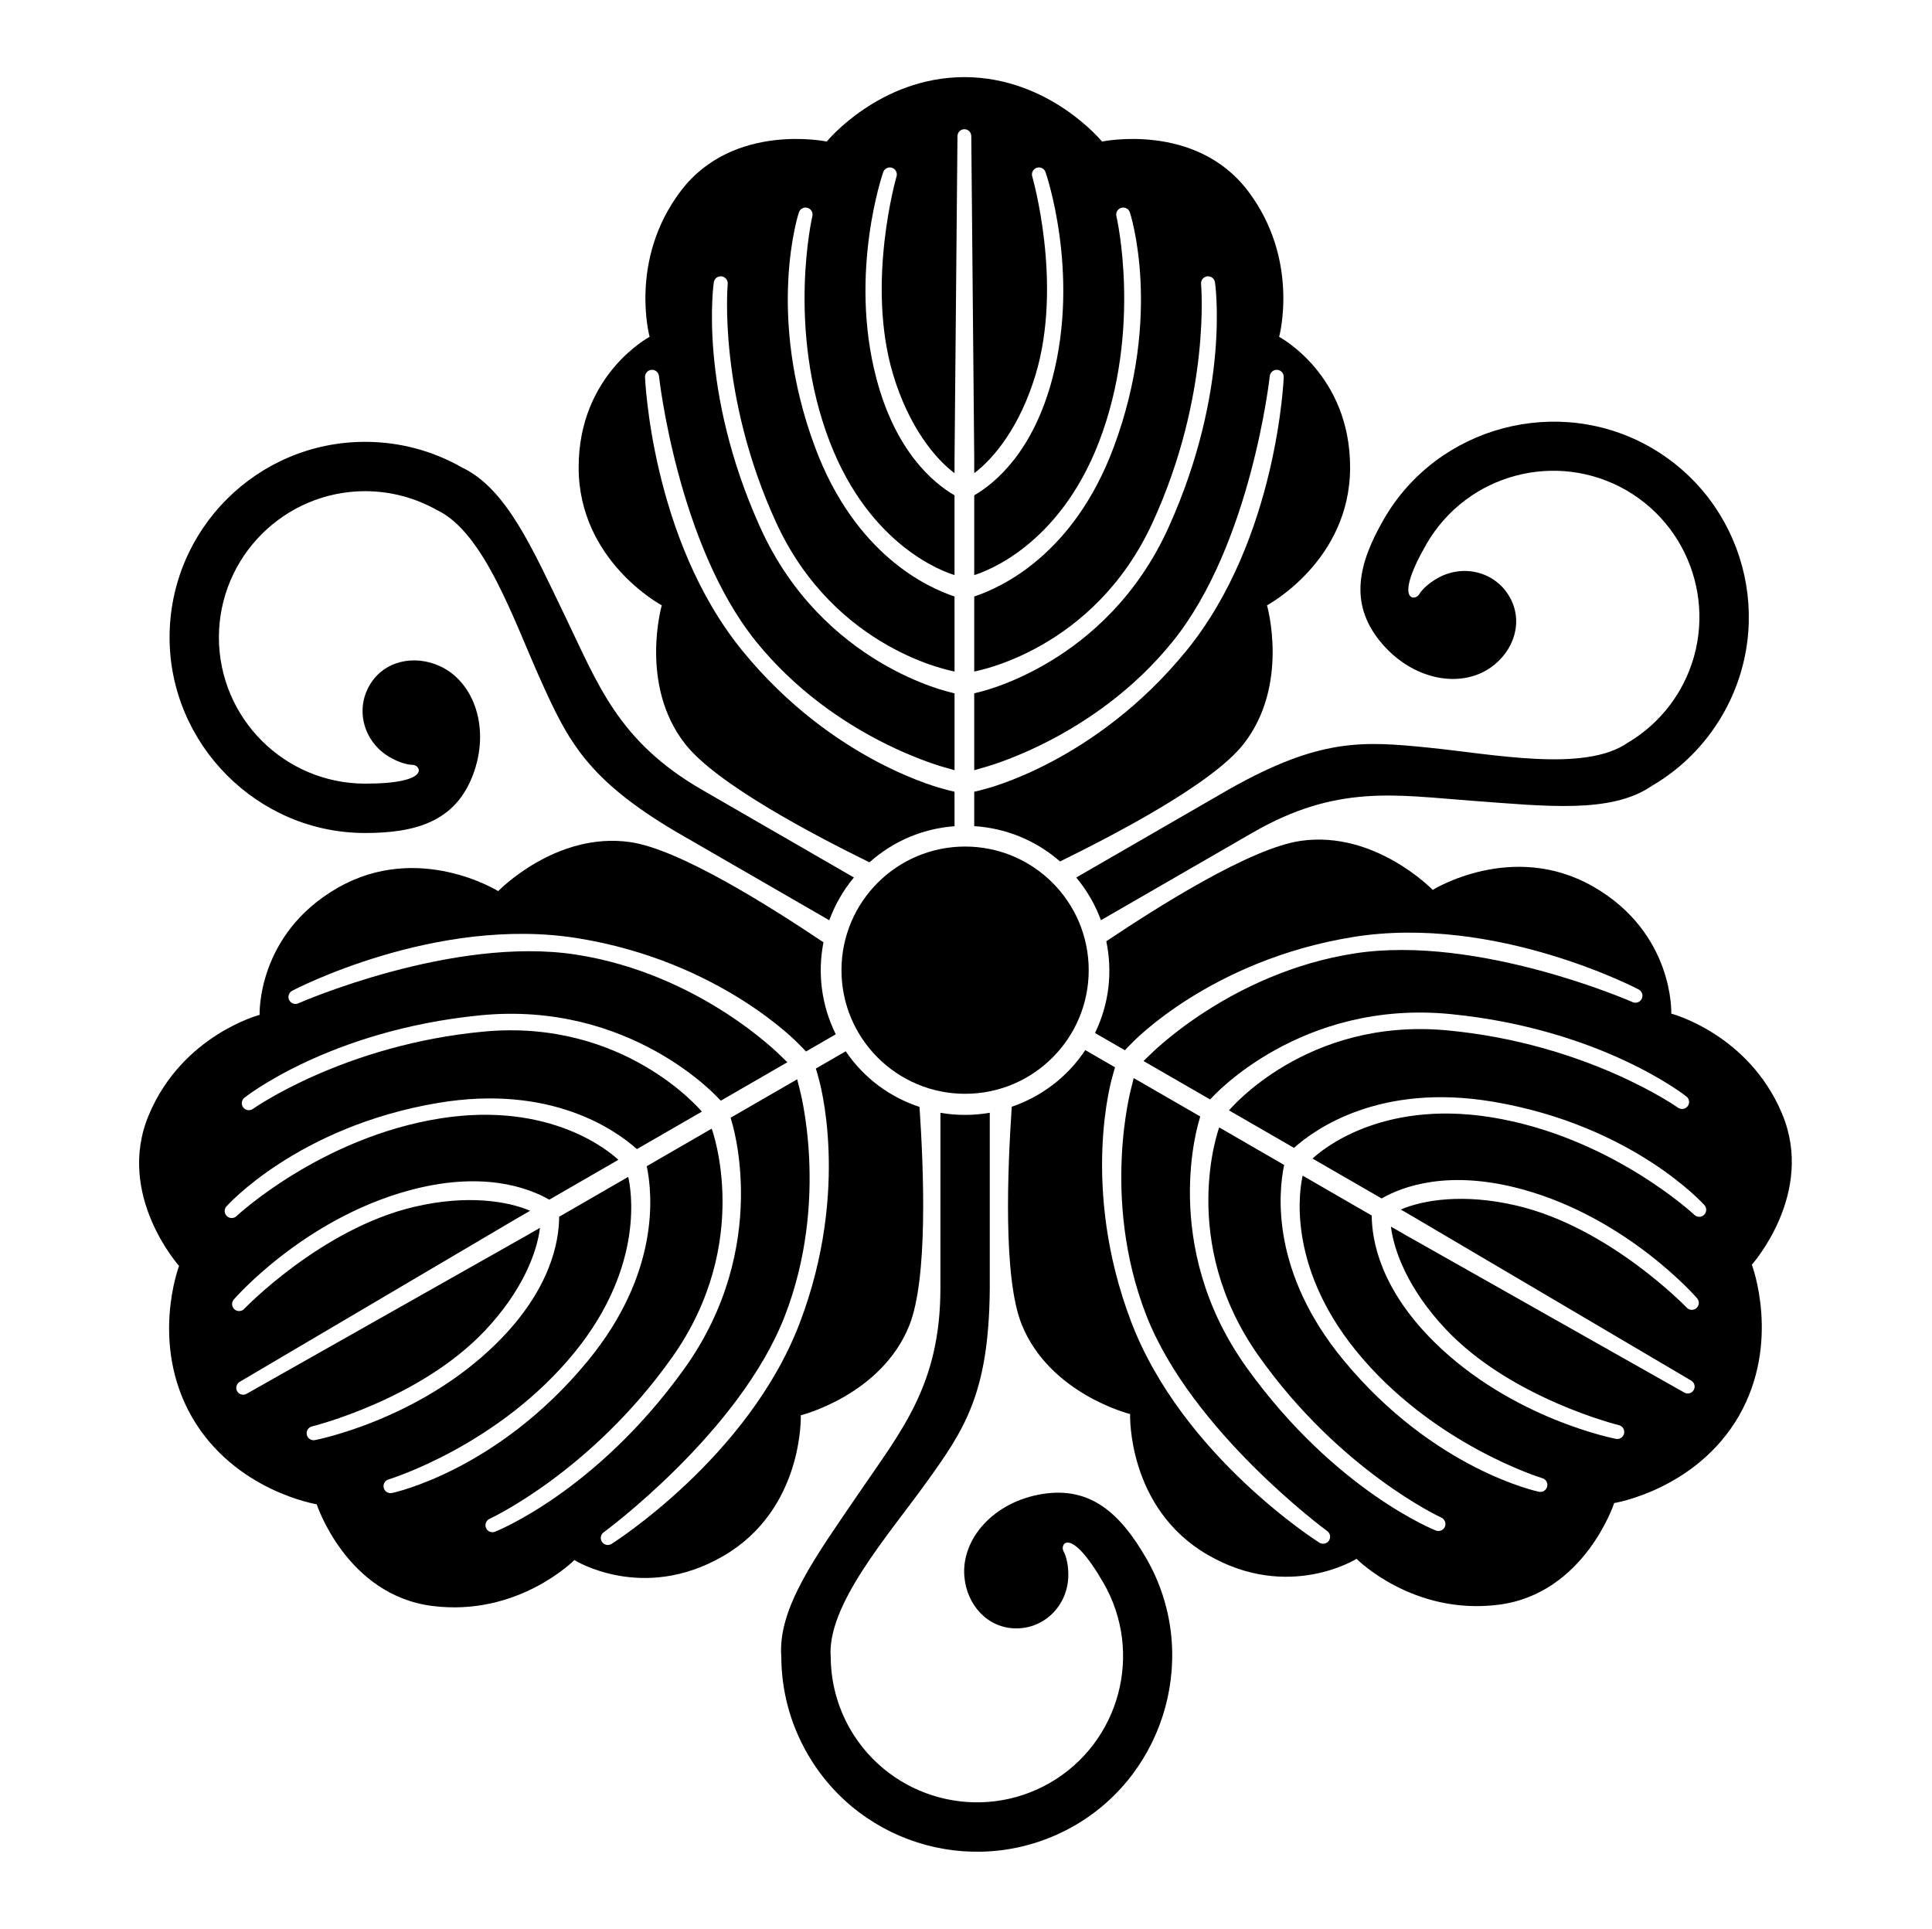 <?xml version="1.0" encoding="UTF-8" standalone="no"?>
<!-- Created with Inkscape (http://www.inkscape.org/) -->

<svg
   version="1.1"
   id="svg20133"
   width="795.035"
   height="793.701"
   viewBox="0 0 795.035 793.701"
   sodipodi:docname="Katade Tsurukashiwa.svg"
   inkscape:version="1.2 (dc2aeda, 2022-05-15)"
   xmlns:inkscape="http://www.inkscape.org/namespaces/inkscape"
   xmlns:sodipodi="http://sodipodi.sourceforge.net/DTD/sodipodi-0.dtd"
   xmlns="http://www.w3.org/2000/svg"
   xmlns:svg="http://www.w3.org/2000/svg">
  <defs
     id="defs20137">
    <clipPath
       clipPathUnits="userSpaceOnUse"
       id="clipPath20710">
      <path
         d="M -561.413,585.852 H 34.863 V -9.424 H -561.413 Z"
         id="path20712"
         style="stroke-width:1" />
    </clipPath>
    <clipPath
       clipPathUnits="userSpaceOnUse"
       id="clipPath20716">
      <path
         d="M -536.698,584.573 H 59.578 V -10.703 H -536.698 Z"
         id="path20718"
         style="stroke-width:1" />
    </clipPath>
    <clipPath
       clipPathUnits="userSpaceOnUse"
       id="clipPath20722">
      <path
         d="M -528.09,575.381 H 68.186 V -19.895 H -528.09 Z"
         id="path20724"
         style="stroke-width:1" />
    </clipPath>
    <clipPath
       clipPathUnits="userSpaceOnUse"
       id="clipPath20729">
      <path
         d="M -550.264,577.325 H 46.012 V -17.951 H -550.264 Z"
         id="path20731"
         style="stroke-width:1" />
    </clipPath>
    <clipPath
       clipPathUnits="userSpaceOnUse"
       id="clipPath20735">
      <path
         d="M -531.192,581.588 H 65.084 V -13.688 H -531.192 Z"
         id="path20737"
         style="stroke-width:1" />
    </clipPath>
    <clipPath
       clipPathUnits="userSpaceOnUse"
       id="clipPath20741">
      <path
         d="M -568.227,575.819 H 28.049 V -19.457 H -568.227 Z"
         id="path20743"
         style="stroke-width:1" />
    </clipPath>
    <clipPath
       clipPathUnits="userSpaceOnUse"
       id="clipPath20747">
      <path
         d="M -540.821,585.848 H 55.455 V -9.428 H -540.821 Z"
         id="path20749"
         style="stroke-width:1" />
    </clipPath>
    <clipPath
       clipPathUnits="userSpaceOnUse"
       id="clipPath20754">
      <path
         d="M -545.417,584.573 H 50.859 V -10.703 H -545.417 Z"
         id="path20756"
         style="stroke-width:1" />
    </clipPath>
    <clipPath
       clipPathUnits="userSpaceOnUse"
       id="clipPath20760">
      <path
         d="M -574.546,585.852 H 21.73 V -9.424 H -574.546 Z"
         id="path20762"
         style="stroke-width:1" />
    </clipPath>
    <clipPath
       clipPathUnits="userSpaceOnUse"
       id="clipPath20766">
      <path
         d="M -572.817,586.135 H 23.459 V -9.141 H -572.817 Z"
         id="path20768"
         style="stroke-width:1" />
    </clipPath>
    <clipPath
       clipPathUnits="userSpaceOnUse"
       id="clipPath20772">
      <path
         d="M -557.064,585.848 H 39.212 V -9.428 H -557.064 Z"
         id="path20774"
         style="stroke-width:1" />
    </clipPath>
    <clipPath
       clipPathUnits="userSpaceOnUse"
       id="clipPath20778">
      <path
         d="M -548.983,585.852 H 47.293 V -9.424 H -548.983 Z"
         id="path20780"
         style="stroke-width:1" />
    </clipPath>
    <clipPath
       clipPathUnits="userSpaceOnUse"
       id="clipPath20784">
      <path
         d="M -553.898,585.848 H 42.379 V -9.428 H -553.898 Z"
         id="path20786"
         style="stroke-width:1" />
    </clipPath>
    <clipPath
       clipPathUnits="userSpaceOnUse"
       id="clipPath20790">
      <path
         d="M -576.369,585.588 H 19.907 V -9.688 H -576.369 Z"
         id="path20792"
         style="stroke-width:1" />
    </clipPath>
    <clipPath
       clipPathUnits="userSpaceOnUse"
       id="clipPath20796">
      <path
         d="M -557.495,577.85 H 38.781 V -17.426 H -557.495 Z"
         id="path20798"
         style="stroke-width:1" />
    </clipPath>
    <clipPath
       clipPathUnits="userSpaceOnUse"
       id="clipPath20802">
      <path
         d="M -542.933,584.573 H 53.343 V -10.703 H -542.933 Z"
         id="path20804"
         style="stroke-width:1" />
    </clipPath>
    <clipPath
       clipPathUnits="userSpaceOnUse"
       id="clipPath20808">
      <path
         d="m -112.688,241.845 h 596.276 v -595.276 h -596.276 z"
         id="path20810"
         style="stroke-width:1" />
    </clipPath>
    <clipPath
       clipPathUnits="userSpaceOnUse"
       id="clipPath20814">
      <path
         d="m -336.01,299.414 h 596.276 v -595.276 h -596.276 z"
         id="path20816"
         style="stroke-width:1" />
    </clipPath>
    <clipPath
       clipPathUnits="userSpaceOnUse"
       id="clipPath20820">
      <path
         d="m -340.59,488.552 h 596.276 v -595.276 h -596.276 z"
         id="path20822"
         style="stroke-width:1" />
    </clipPath>
    <clipPath
       clipPathUnits="userSpaceOnUse"
       id="clipPath20826">
      <path
         d="m -440.293,167.836 h 596.276 v -595.276 h -596.276 z"
         id="path20828"
         style="stroke-width:1" />
    </clipPath>
    <clipPath
       clipPathUnits="userSpaceOnUse"
       id="clipPath20832">
      <path
         d="m -268.338,266.13 h 596.276 v -595.276 h -596.276 z"
         id="path20834"
         style="stroke-width:1" />
    </clipPath>
    <clipPath
       clipPathUnits="userSpaceOnUse"
       id="clipPath20838">
      <path
         d="M -586.545,579.503 H 9.731 V -15.773 H -586.545 Z"
         id="path20840"
         style="stroke-width:1" />
    </clipPath>
    <clipPath
       clipPathUnits="userSpaceOnUse"
       id="clipPath20844">
      <path
         d="m -341.44,290.489 h 596.276 v -595.276 h -596.276 z"
         id="path20846"
         style="stroke-width:1" />
    </clipPath>
    <clipPath
       clipPathUnits="userSpaceOnUse"
       id="clipPath20850">
      <path
         d="m -283.793,341.618 h 596.276 v -595.276 h -596.276 z"
         id="path20852"
         style="stroke-width:1" />
    </clipPath>
    <clipPath
       clipPathUnits="userSpaceOnUse"
       id="clipPath20856">
      <path
         d="M -584.194,578.938 H 12.082 V -16.338 H -584.194 Z"
         id="path20858"
         style="stroke-width:1" />
    </clipPath>
    <clipPath
       clipPathUnits="userSpaceOnUse"
       id="clipPath20862">
      <path
         d="M -556.401,578.014 H 39.875 V -17.262 H -556.401 Z"
         id="path20864"
         style="stroke-width:1" />
    </clipPath>
    <clipPath
       clipPathUnits="userSpaceOnUse"
       id="clipPath20868">
      <path
         d="M -564.573,585.848 H 31.703 V -9.428 H -564.573 Z"
         id="path20870"
         style="stroke-width:1" />
    </clipPath>
    <clipPath
       clipPathUnits="userSpaceOnUse"
       id="clipPath20874">
      <path
         d="M -538.222,577.948 H 58.054 V -17.328 H -538.222 Z"
         id="path20876"
         style="stroke-width:1" />
    </clipPath>
    <clipPath
       clipPathUnits="userSpaceOnUse"
       id="clipPath20880">
      <path
         d="M -567.775,585.852 H 28.501 V -9.424 H -567.775 Z"
         id="path20882"
         style="stroke-width:1" />
    </clipPath>
  </defs>
  <sodipodi:namedview
     id="namedview20135"
     pagecolor="#ffffff"
     bordercolor="#000000"
     borderopacity="0.25"
     inkscape:showpageshadow="2"
     inkscape:pageopacity="0.0"
     inkscape:pagecheckerboard="0"
     inkscape:deskcolor="#d1d1d1"
     showgrid="false"
     inkscape:zoom="0.29734106"
     inkscape:cx="-215.24105"
     inkscape:cy="396.85068"
     inkscape:window-width="1419"
     inkscape:window-height="456"
     inkscape:window-x="0"
     inkscape:window-y="25"
     inkscape:window-maximized="0"
     inkscape:current-layer="svg20133">
    <inkscape:page
       x="0"
       y="0"
       id="page20139"
       width="795.035"
       height="793.701" />
  </sodipodi:namedview>
  <path
     d="M 448.013 399.218 C 448.013 427.306 425.25 450.086 397.145 450.086 C 369.063 450.086 346.276 427.306 346.276 399.218 C 346.276 371.118 369.063 348.346 397.145 348.346 C 425.25 348.346 448.013 371.118 448.013 399.218"
     style="fill:#000000;fill-opacity:1;fill-rule:nonzero;stroke:none"
     id="path20253" />
  <path
     d="M 357.784 354.841 C 367.272 346.381 379.341 340.96 392.801 339.988 L 392.793 325.785 C 391.537 325.498 390.111 325.169 388.524 324.706 C 388.524 324.706 343.052 313.83 305.499 267.776 C 267.947 221.713 265.431 155.177 265.431 155.177 C 265.375 153.594 266.604 152.252 268.196 152.175 C 269.782 152.111 271.118 153.356 271.198 154.929 C 271.198 154.929 278.766 223.741 310.988 263.803 C 343.369 304.06 389.091 315.865 389.091 315.865 C 390.472 316.293 391.696 316.645 392.807 316.932 L 392.807 285.32 C 392.693 285.289 392.761 285.28 391.553 284.971 C 391.553 284.971 338.476 273.851 312.807 216.96 C 287.114 160.068 293.729 116.279 293.729 116.279 L 293.729 116.286 C 293.888 114.702 295.292 113.538 296.868 113.706 C 298.46 113.87 299.603 115.286 299.461 116.872 C 299.461 116.872 295.225 162.456 319.456 215.148 C 343.681 267.799 392.397 276.224 392.807 276.312 L 392.793 245.443 C 381.624 241.772 351.883 228.176 335.44 184.129 C 314.924 129.158 328.724 87.486 328.724 87.486 C 329.171 85.964 330.761 85.075 332.291 85.53 C 333.825 85.952 334.704 87.567 334.261 89.086 C 334.261 89.086 323.535 135.27 341.472 181.868 C 357.993 224.764 388.376 235.297 392.793 236.633 L 392.793 203.817 C 383.987 198.689 368.535 185.755 360.612 155.619 C 349.124 111.92 363.42 70.924 363.42 70.924 C 363.885 69.415 365.507 68.556 367.023 69.028 C 368.541 69.491 369.392 71.119 368.927 72.623 C 368.927 72.623 356.193 116.48 367.544 154.166 C 374.025 175.677 384.785 188.703 392.793 194.703 L 392.807 188.376 L 394.008 56.06 C 394.008 54.467 395.255 53.168 396.851 53.168 C 398.447 53.168 399.699 54.467 399.693 56.06 L 400.901 188.376 L 400.907 194.703 C 408.917 188.703 419.683 175.677 426.156 154.166 C 437.505 116.48 424.773 72.623 424.773 72.623 C 424.311 71.119 425.166 69.491 426.689 69.028 C 428.196 68.556 429.814 69.415 430.278 70.924 C 430.278 70.924 444.576 111.92 433.089 155.619 C 425.172 185.755 409.719 198.689 400.907 203.817 L 400.907 236.633 C 405.324 235.297 435.71 224.764 452.234 181.868 C 470.166 135.27 459.44 89.086 459.44 89.086 C 458.997 87.567 459.874 85.952 461.417 85.53 C 462.94 85.075 464.536 85.964 464.978 87.486 C 464.978 87.486 478.776 129.158 458.26 184.129 C 441.825 228.176 412.076 241.772 400.907 245.443 L 400.896 276.312 C 401.303 276.224 450.024 267.799 474.245 215.148 C 498.477 162.456 494.245 116.872 494.245 116.872 C 494.096 115.286 495.248 113.87 496.833 113.706 C 498.409 113.538 499.812 114.702 499.984 116.286 L 499.984 116.279 C 499.984 116.279 506.589 160.068 480.901 216.96 C 455.224 273.851 402.151 284.971 402.151 284.971 C 400.94 285.28 401.013 285.289 400.896 285.32 L 400.901 316.932 C 402.005 316.645 403.229 316.293 404.611 315.865 C 404.611 315.865 450.33 304.06 482.713 263.803 C 514.937 223.741 522.502 154.929 522.502 154.929 C 522.584 153.356 523.92 152.111 525.505 152.175 C 527.101 152.252 528.325 153.594 528.27 155.177 C 528.27 155.177 525.756 221.713 488.201 267.776 C 450.648 313.83 405.183 324.706 405.183 324.706 C 403.596 325.169 402.164 325.498 400.907 325.785 L 400.901 339.948 C 414.388 340.788 426.654 346.126 436.216 354.485 C 459.382 343.089 498.872 322.496 511.672 306.242 C 530.808 281.941 521.382 249.085 521.382 249.085 C 521.382 249.085 555.526 230.892 555.581 192.463 C 555.656 154.03 526.377 138.603 526.377 138.603 C 526.377 138.603 535.078 106.907 513.508 78.534 C 491.945 50.148 453.492 58.247 453.492 58.247 C 453.492 58.247 431.926 31.787 396.851 31.73 C 361.779 31.787 340.215 58.247 340.215 58.247 C 340.215 58.247 301.756 50.148 280.192 78.534 C 258.622 106.907 267.324 138.603 267.324 138.603 C 267.324 138.603 238.051 154.03 238.119 192.463 C 238.175 230.892 272.326 249.085 272.326 249.085 C 272.326 249.085 262.894 281.941 282.027 306.242 C 294.936 322.636 334.721 343.508 357.784 354.841"
     style="fill:#000000;fill-opacity:1;fill-rule:nonzero;stroke:none"
     id="path20257" />
  <path
     d="M 150.251 322.46 C 177.803 322.46 173.099 314.763 169.836 314.732 C 167.096 314.708 163.223 313.312 159.868 311.263 C 149.786 305.1 146.128 292.277 152.042 282.044 C 157.943 271.819 170.562 269.197 181.256 274.219 C 195.214 280.777 201.924 299.981 194.49 319.204 C 187.238 337.935 171.288 342.771 150.251 342.771 C 105.81 342.76 69.781 306.141 69.781 262.284 C 69.793 217.842 105.81 181.822 150.251 181.812 C 164.796 181.815 178.436 185.671 190.211 192.418 C 208.502 201.15 219.137 225.802 232.669 253.832 C 246.201 281.867 254.42 305.063 288.875 324.984 L 351.389 361.081 C 347.063 366.269 343.629 372.215 341.251 378.675 L 278.329 342.345 C 241.369 320.535 233.637 304.583 222.52 279.932 C 211.402 255.28 199.319 219.031 179.722 209.842 C 171.015 204.939 160.967 202.131 150.251 202.111 C 117.026 202.171 90.138 229.06 90.076 262.284 C 90.138 295.515 117.026 322.4 150.251 322.46"
     style="fill:#000000;fill-opacity:1;fill-rule:nonzero;stroke:none"
     id="path20261" />
  <path
     d="M 378.39 455.49 C 366.326 451.503 355.593 443.761 348.019 432.59 L 335.73 439.695 C 336.109 440.927 336.533 442.33 336.93 443.935 C 336.93 443.935 350.247 488.753 329.135 544.299 C 308.02 599.851 251.662 635.299 251.662 635.299 C 250.314 636.136 248.536 635.746 247.673 634.404 C 246.826 633.062 247.232 631.283 248.557 630.427 C 248.557 630.427 304.372 589.47 322.951 541.532 C 341.621 493.363 328.989 447.865 328.989 447.865 C 328.667 446.454 328.359 445.219 328.054 444.115 L 300.68 459.919 C 300.708 460.033 300.668 459.978 300.997 461.182 C 300.997 461.182 317.909 512.707 281.477 563.38 C 245.053 614.075 203.822 630.24 203.822 630.24 L 203.828 630.235 C 202.372 630.892 200.668 630.258 200.029 628.807 C 199.37 627.351 200.022 625.654 201.466 624.978 C 201.466 624.978 243.064 605.856 276.584 558.527 C 310.065 511.225 293.004 464.821 292.874 464.422 L 266.15 479.869 C 268.553 491.377 271.65 523.934 241.726 560.191 C 204.378 605.448 161.388 614.336 161.388 614.336 C 159.845 614.703 158.284 613.775 157.909 612.223 C 157.513 610.683 158.471 609.112 160.004 608.735 C 160.004 608.735 205.362 594.935 236.753 556.102 C 265.64 520.346 259.569 488.767 258.514 484.274 L 230.097 500.683 C 230.06 510.874 226.586 530.723 204.446 552.647 C 172.353 584.447 129.696 592.563 129.696 592.563 C 128.156 592.919 126.609 591.94 126.257 590.394 C 125.896 588.847 126.881 587.295 128.417 586.95 C 128.417 586.95 172.76 576.046 199.721 547.375 C 215.116 531.007 221.013 515.175 222.202 505.239 L 216.726 508.391 L 101.528 573.508 C 100.147 574.307 98.401 573.876 97.609 572.488 C 96.805 571.108 97.303 569.372 98.685 568.58 L 212.674 501.381 L 218.148 498.215 C 208.948 494.279 192.285 491.466 170.416 496.615 C 132.103 505.629 100.491 538.584 100.491 538.584 C 99.421 539.74 97.587 539.808 96.42 538.722 C 95.264 537.651 95.191 535.82 96.268 534.668 C 96.268 534.668 124.627 501.789 168.207 489.885 C 198.272 481.674 217.196 488.59 226.042 493.657 L 254.46 477.25 C 251.096 474.089 226.785 453.041 181.37 460.181 C 132.047 467.949 97.417 500.333 97.417 500.333 C 96.324 501.475 94.483 501.521 93.349 500.399 C 92.193 499.307 92.159 497.479 93.259 496.335 C 93.259 496.335 122.451 463.549 180.317 453.833 C 226.682 446.042 253.326 465.007 262.094 472.843 L 288.829 457.419 C 288.553 457.11 256.896 419.129 199.189 424.477 C 141.437 429.841 104.077 456.295 104.077 456.295 C 102.775 457.219 100.973 456.93 100.044 455.635 C 99.109 454.354 99.411 452.561 100.7 451.621 L 100.691 451.623 C 100.691 451.623 135.315 424.01 197.428 417.81 C 259.534 411.601 295.702 452.002 295.702 452.002 C 296.58 452.897 296.544 452.829 296.637 452.914 L 324.003 437.105 C 323.203 436.293 322.287 435.409 321.229 434.426 C 321.229 434.426 288.138 400.734 237.088 392.819 C 186.288 384.941 122.905 412.795 122.905 412.795 C 121.501 413.515 119.755 412.975 119.02 411.571 C 118.289 410.15 118.839 408.418 120.243 407.678 C 120.243 407.678 179.114 376.584 237.784 386.076 C 296.448 395.573 328.597 429.511 328.597 429.511 C 329.793 430.651 330.794 431.727 331.673 432.673 L 343.937 425.598 C 337.925 413.497 336.409 400.202 338.873 387.744 C 317.418 373.381 279.842 349.476 259.366 346.518 C 228.75 342.097 205.01 366.688 205.01 366.688 C 205.01 366.688 172.184 346.217 138.867 365.384 C 105.549 384.533 106.831 417.603 106.831 417.603 C 106.831 417.603 75.032 425.915 61.247 458.781 C 47.447 491.649 73.684 520.903 73.684 520.903 C 73.684 520.903 61.551 552.806 79.043 583.211 C 96.623 613.554 130.325 618.998 130.325 618.998 C 130.325 618.998 142.537 656.357 177.904 660.837 C 213.258 665.331 236.357 641.948 236.357 641.948 C 236.357 641.948 264.349 659.585 297.597 640.311 C 330.857 621.047 329.538 582.372 329.538 582.372 C 329.538 582.372 362.706 574.115 374.189 545.398 C 381.926 526.02 380.113 481.133 378.39 455.49"
     style="fill:#000000;fill-opacity:1;fill-rule:nonzero;stroke:none"
     id="path20265" />
  <path
     d="M 454.12 651.403 C 440.347 627.55 436.029 635.47 437.639 638.312 C 438.98 640.692 439.711 644.747 439.615 648.678 C 439.313 660.487 430.036 670.066 418.227 670.066 C 406.417 670.066 397.831 660.448 396.839 648.678 C 395.541 633.312 408.817 617.894 429.18 614.727 C 449.027 611.642 461.188 623.038 471.705 641.247 C 493.917 679.746 480.221 729.256 442.237 751.181 C 403.743 773.397 354.543 760.216 332.314 721.728 C 325.046 709.131 321.564 695.39 321.516 681.819 C 319.938 661.615 335.967 640.079 353.48 614.343 C 370.988 588.61 386.967 569.89 386.988 530.098 L 387.002 457.907 C 393.649 459.059 400.516 459.059 407.3 457.891 L 407.3 530.55 C 406.893 573.458 396.947 588.135 381.155 610.083 C 365.364 632.038 340.01 660.628 341.858 682.194 C 341.959 692.184 344.554 702.295 349.888 711.579 C 366.558 740.323 403.291 750.168 432.093 733.605 C 460.839 716.943 470.683 680.21 454.12 651.403"
     style="fill:#000000;fill-opacity:1;fill-rule:nonzero;stroke:none"
     id="path20269" />
  <path
     d="M 455.253 387.319 C 457.837 399.764 456.501 412.928 450.608 425.071 L 462.912 432.168 C 463.781 431.219 464.792 430.151 465.98 429.007 C 465.98 429.007 498.136 395.062 556.799 385.571 C 615.469 376.078 674.343 407.168 674.343 407.168 C 675.747 407.914 676.288 409.647 675.564 411.066 C 674.823 412.47 673.078 413.007 671.674 412.287 C 671.674 412.287 608.297 384.434 557.493 392.31 C 506.441 400.224 473.357 433.916 473.357 433.916 C 472.289 434.903 471.373 435.784 470.573 436.602 L 497.95 452.404 C 498.029 452.323 498.005 452.388 498.878 451.499 C 498.878 451.499 535.05 411.094 597.151 417.306 C 659.263 423.5 693.883 451.126 693.883 451.126 L 693.872 451.122 C 695.17 452.05 695.474 453.847 694.539 455.129 C 693.612 456.427 691.81 456.709 690.5 455.791 C 690.5 455.791 653.146 429.331 595.395 423.971 C 537.687 418.624 506.032 456.603 505.748 456.911 L 532.49 472.339 C 541.253 464.497 567.901 445.538 614.269 453.323 C 672.132 463.039 701.326 495.827 701.326 495.827 C 702.414 496.976 702.391 498.796 701.234 499.895 C 700.102 501.012 698.26 500.963 697.17 499.825 C 697.17 499.825 662.536 467.44 613.217 459.675 C 567.799 452.539 543.49 473.581 540.119 476.74 L 568.542 493.149 C 577.383 488.081 596.313 481.169 626.373 489.376 C 669.958 501.279 698.312 534.159 698.312 534.159 C 699.392 535.313 699.32 537.147 698.154 538.223 C 696.998 539.304 695.164 539.231 694.094 538.072 C 694.094 538.072 662.482 505.117 624.165 496.105 C 602.294 490.963 585.63 493.771 576.433 497.709 L 581.903 500.879 L 695.898 568.071 C 697.28 568.871 697.779 570.597 696.974 571.981 C 696.176 573.367 694.427 573.805 693.052 573 L 577.859 507.889 L 572.378 504.733 C 573.565 514.668 579.469 530.505 594.857 546.865 C 621.818 575.537 666.17 586.436 666.17 586.436 C 667.703 586.787 668.682 588.345 668.32 589.89 C 667.976 591.436 666.422 592.409 664.888 592.054 C 664.888 592.054 622.231 583.937 590.133 552.144 C 567.993 530.219 564.521 510.369 564.479 500.175 L 536.067 483.764 C 535.01 488.259 528.943 519.843 557.831 555.593 C 589.222 594.426 634.581 608.226 634.581 608.226 C 636.114 608.605 637.073 610.174 636.67 611.718 C 636.302 613.265 634.739 614.2 633.198 613.825 C 633.198 613.825 590.206 604.938 552.857 559.683 C 522.927 523.431 526.031 490.867 528.435 479.36 L 501.712 463.913 C 501.581 464.311 484.513 510.72 518.001 558.019 C 551.521 605.346 593.107 624.476 593.107 624.476 C 594.562 625.144 595.214 626.848 594.558 628.304 C 593.911 629.749 592.211 630.382 590.75 629.736 L 590.755 629.742 C 590.755 629.742 549.531 613.566 513.108 562.879 C 476.674 512.203 493.576 460.677 493.576 460.677 C 493.917 459.469 493.87 459.529 493.904 459.411 L 466.524 443.611 C 466.225 444.71 465.914 445.947 465.597 447.354 C 465.597 447.354 452.958 492.857 471.633 541.029 C 490.212 588.961 546.026 629.918 546.026 629.918 C 547.351 630.774 547.753 632.56 546.909 633.902 C 546.037 635.242 544.271 635.633 542.925 634.79 C 542.925 634.79 486.565 599.344 465.448 543.795 C 444.338 488.24 457.654 443.434 457.654 443.434 C 458.045 441.831 458.477 440.419 458.857 439.19 L 446.6 432.106 C 439.122 443.36 428.365 451.318 416.341 455.417 C 414.636 481.179 412.722 525.673 420.396 544.888 C 431.878 573.605 465.042 581.869 465.042 581.869 C 465.042 581.869 463.726 620.538 496.988 639.802 C 530.225 659.082 558.226 641.44 558.226 641.44 C 558.226 641.44 581.326 664.821 616.682 660.33 C 652.042 655.848 664.26 618.493 664.26 618.493 C 664.26 618.493 697.955 613.05 715.542 582.703 C 733.034 552.297 720.895 520.401 720.895 520.401 C 720.895 520.401 747.138 491.139 733.338 458.273 C 719.552 425.407 687.752 417.096 687.752 417.096 C 687.752 417.096 689.034 384.028 655.716 364.874 C 622.401 345.707 589.573 366.186 589.573 366.186 C 589.573 366.186 565.834 341.588 535.219 346.01 C 514.568 348.992 476.608 373.011 455.253 387.319"
     style="fill:#000000;fill-opacity:1;fill-rule:nonzero;stroke:none"
     id="path20273" />
  <path
     d="M 587.057 223.781 C 573.294 247.634 582.305 247.416 583.964 244.602 C 585.352 242.244 588.494 239.585 591.95 237.704 C 602.328 232.058 615.265 235.302 621.166 245.532 C 627.076 255.762 623.036 268.002 613.338 274.749 C 600.68 283.554 580.69 279.766 567.765 263.716 C 555.169 248.066 558.958 231.838 569.472 213.624 C 591.702 175.14 641.434 162.246 679.411 184.176 C 717.898 206.406 731.085 255.605 708.869 294.101 C 701.59 306.698 691.437 316.585 679.699 323.406 C 662.997 334.883 636.33 331.766 605.284 329.467 C 574.245 327.17 550.044 322.691 515.565 342.569 L 453.044 378.657 C 450.716 372.317 447.284 366.37 442.883 361.085 L 505.805 324.754 C 543.169 303.651 560.854 304.93 587.76 307.633 C 614.664 310.327 652.104 317.985 669.857 305.606 C 678.453 300.522 685.918 293.219 691.289 283.957 C 707.851 255.149 698.005 218.42 669.265 201.753 C 640.461 185.192 603.726 195.034 587.057 223.781"
     style="fill:#000000;fill-opacity:1;fill-rule:nonzero;stroke:none"
     id="path20277" />
</svg>
